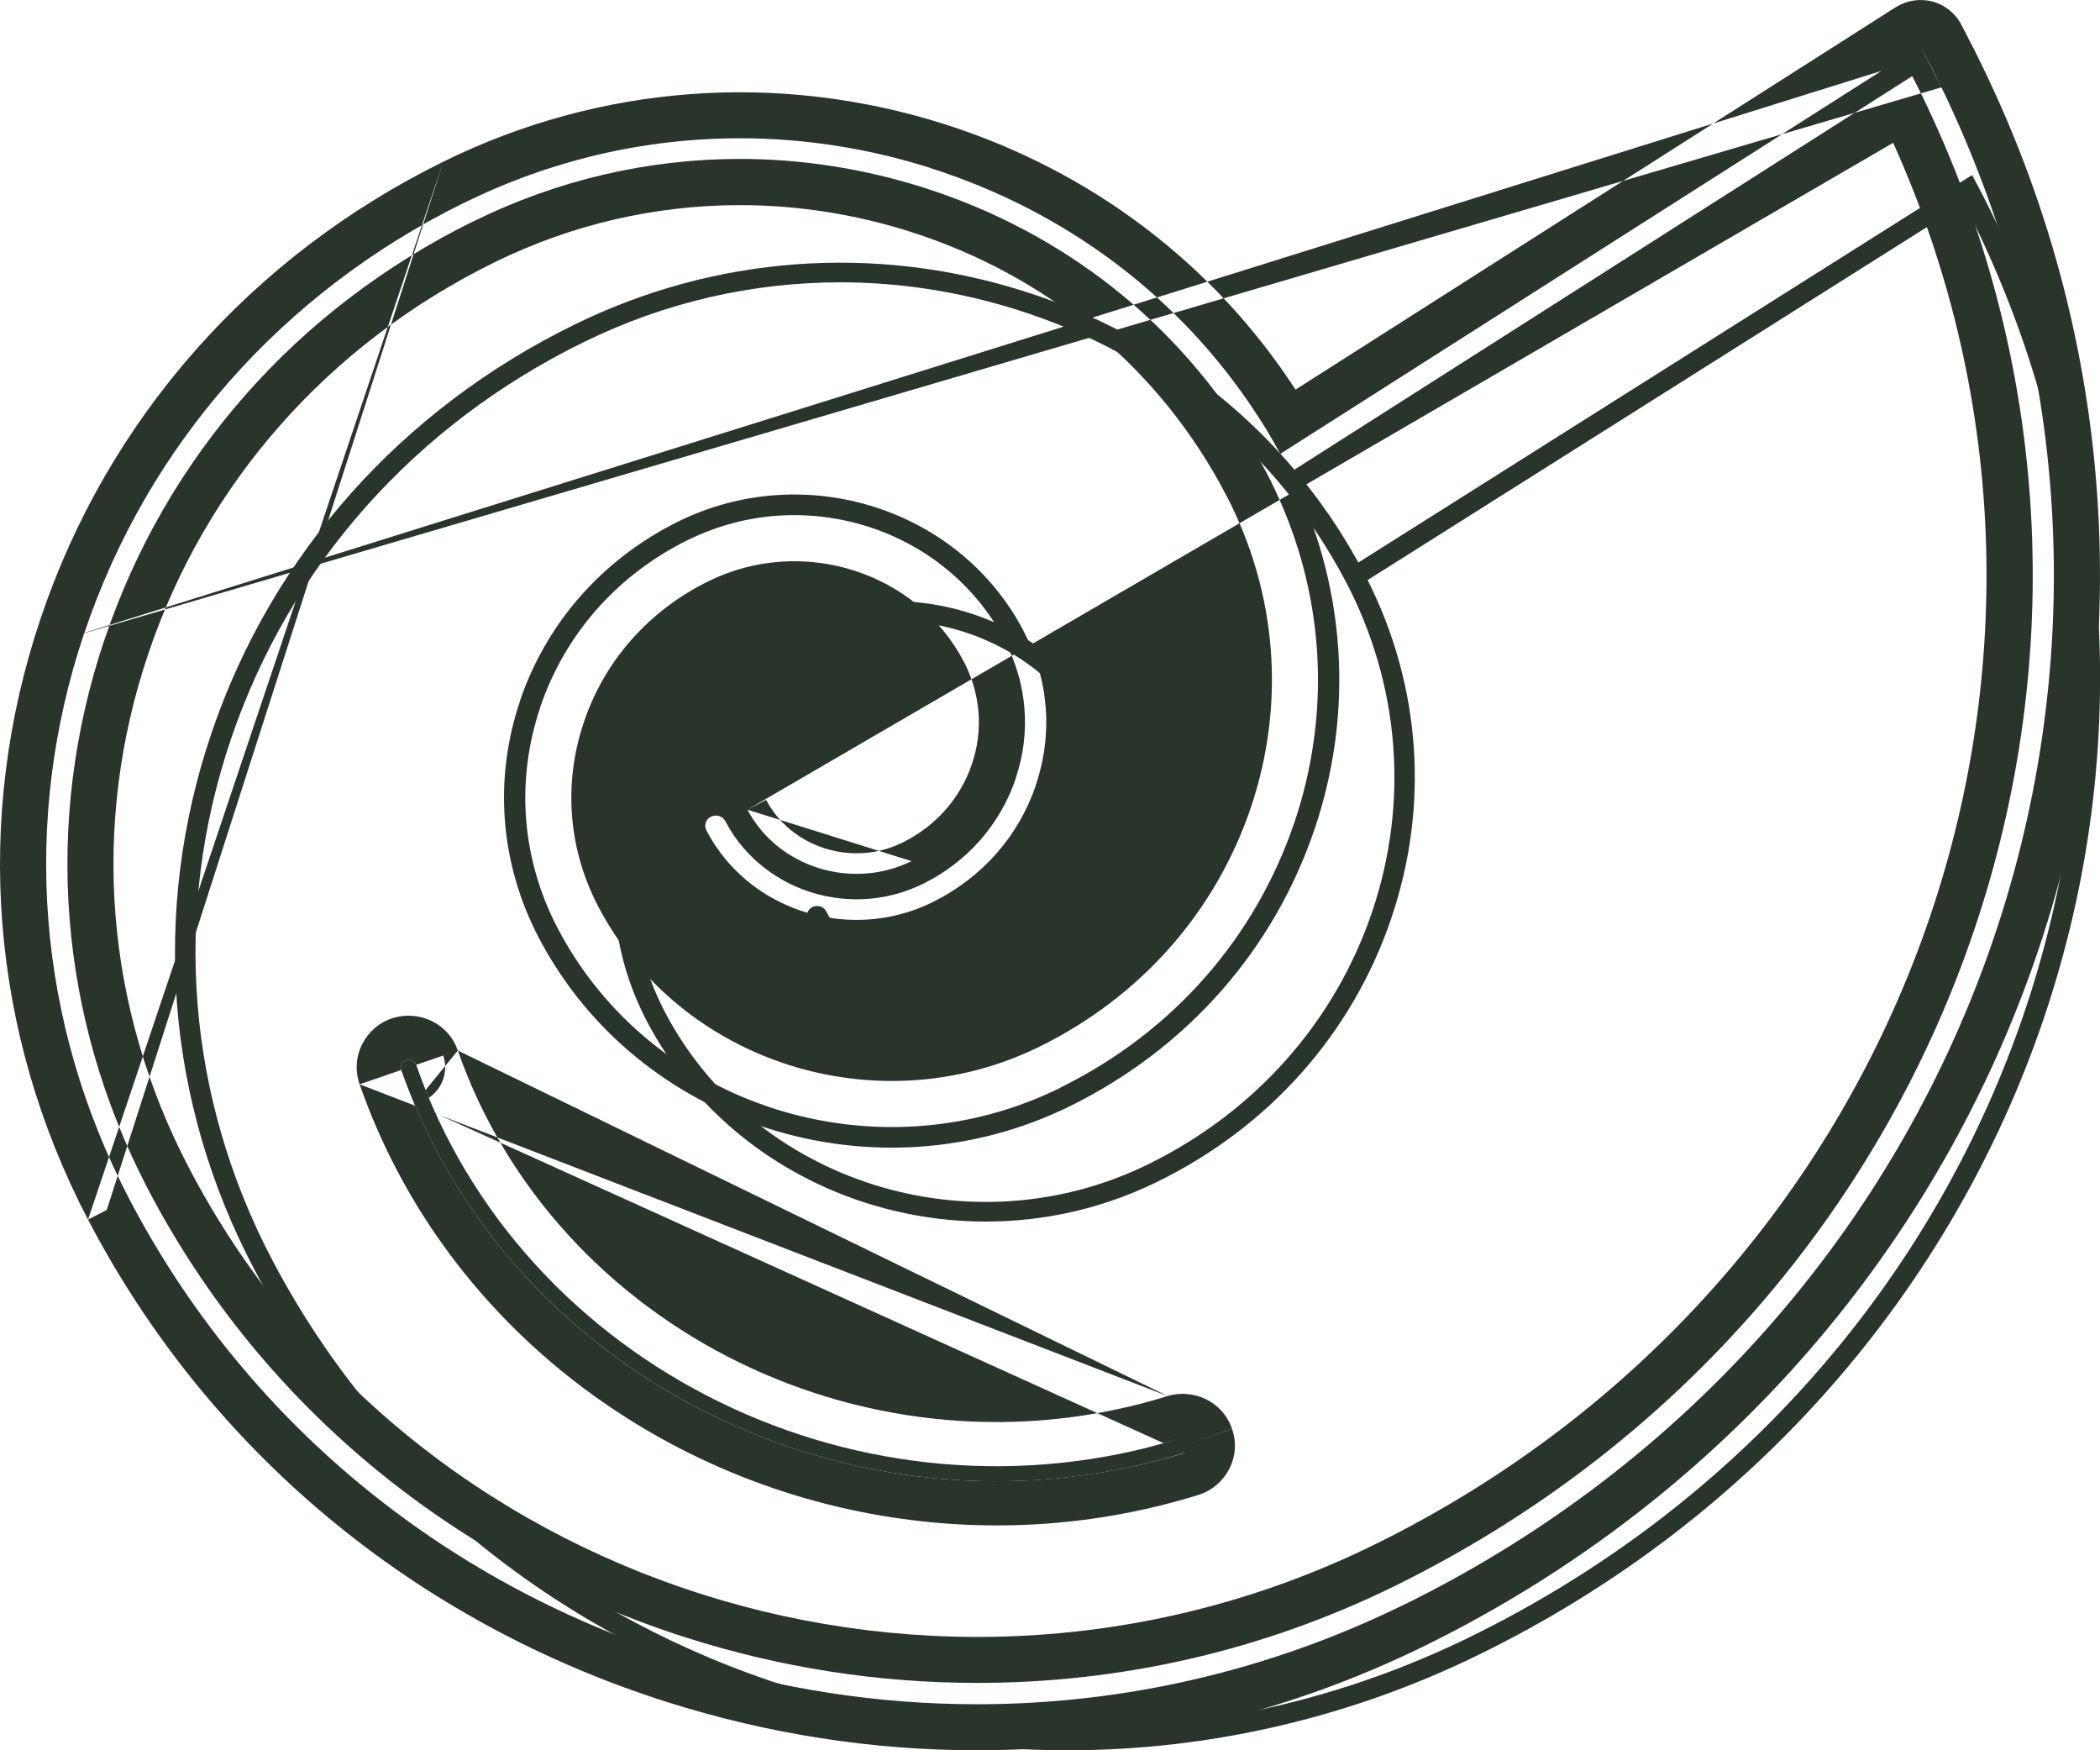 <svg width="12" height="10" viewBox="0 0 12 10" fill="none" xmlns="http://www.w3.org/2000/svg">
<path d="M11.299 1.056L11.269 1L7.762 3.214C7.354 2.473 6.675 1.923 5.845 1.662C4.994 1.394 4.086 1.462 3.288 1.852C2.294 2.337 1.555 3.167 1.209 4.187C0.862 5.208 0.949 6.297 1.454 7.254C2.083 8.448 3.157 9.334 4.478 9.75C5.009 9.917 5.556 10 6.099 10C6.906 10 7.708 9.817 8.448 9.455C11.639 7.896 12.918 4.128 11.299 1.056ZM8.395 9.355C5.894 10.577 2.827 9.612 1.558 7.203C1.068 6.273 0.983 5.214 1.32 4.222C1.656 3.23 2.374 2.424 3.341 1.952C3.801 1.727 4.299 1.613 4.801 1.613C5.139 1.613 5.478 1.665 5.809 1.769C6.629 2.027 7.297 2.577 7.688 3.319L7.689 3.32C7.999 3.911 8.053 4.583 7.84 5.212C7.626 5.842 7.17 6.354 6.557 6.654C5.549 7.146 4.313 6.757 3.802 5.787C3.605 5.414 3.571 4.989 3.707 4.591C3.842 4.193 4.13 3.87 4.517 3.68C5.151 3.371 5.93 3.615 6.252 4.226C6.375 4.46 6.397 4.727 6.312 4.976C6.227 5.226 6.047 5.429 5.803 5.548C5.408 5.741 4.923 5.588 4.721 5.207C4.707 5.179 4.672 5.169 4.643 5.182C4.614 5.196 4.603 5.23 4.618 5.258C4.848 5.694 5.403 5.869 5.856 5.647C6.127 5.515 6.328 5.289 6.423 5.011C6.517 4.733 6.493 4.436 6.356 4.176C6.005 3.51 5.157 3.243 4.465 3.58C4.049 3.783 3.741 4.13 3.596 4.556C3.451 4.983 3.488 5.438 3.698 5.838C4.239 6.863 5.544 7.274 6.609 6.754C7.251 6.441 7.727 5.906 7.95 5.247C8.168 4.605 8.12 3.921 7.815 3.314L11.224 1.163C12.769 4.17 11.509 7.834 8.395 9.355Z" fill="#29342B"/>
<path fill-rule="evenodd" clip-rule="evenodd" d="M10.751 0.405L7.316 2.593C7.293 2.551 7.269 2.509 7.245 2.468C7.224 2.434 7.203 2.4 7.181 2.367C6.748 1.702 6.096 1.208 5.316 0.96C5.316 0.96 5.315 0.96 5.315 0.959C5.315 0.959 5.315 0.959 5.315 0.959C4.958 0.846 4.592 0.79 4.228 0.79C3.686 0.79 3.149 0.914 2.652 1.159C2.652 1.158 2.652 1.159 2.652 1.159C2.651 1.159 2.65 1.159 2.649 1.16C1.613 1.671 0.843 2.543 0.482 3.616M2.705 1.265C2.704 1.265 2.703 1.266 2.702 1.266C2.702 1.266 2.702 1.266 2.702 1.266C1.695 1.763 0.947 2.612 0.597 3.655C0.596 3.655 0.596 3.656 0.596 3.657C0.246 4.7 0.334 5.812 0.844 6.791C0.844 6.791 0.844 6.791 0.844 6.791C0.844 6.792 0.845 6.792 0.845 6.793C1.507 8.06 2.636 8.948 3.927 9.358C4.459 9.527 5.017 9.615 5.582 9.615C6.389 9.616 7.209 9.437 7.977 9.058C7.977 9.058 7.978 9.057 7.979 9.057C7.979 9.057 7.979 9.057 7.979 9.057C11.144 7.495 12.472 3.79 11.043 0.673C11.026 0.637 11.009 0.6 10.992 0.564C10.971 0.521 10.949 0.478 10.927 0.435L7.372 2.699C7.393 2.742 7.414 2.786 7.433 2.829C7.695 3.434 7.725 4.104 7.513 4.734C7.512 4.735 7.512 4.735 7.512 4.736C7.512 4.736 7.512 4.736 7.512 4.736C7.279 5.428 6.782 5.991 6.114 6.32C6.113 6.32 6.112 6.321 6.112 6.321C6.112 6.321 6.112 6.321 6.112 6.321C5.001 6.866 3.643 6.435 3.079 5.358C3.079 5.358 3.079 5.358 3.079 5.358C3.079 5.357 3.078 5.356 3.078 5.356C2.858 4.935 2.82 4.455 2.971 4.007C2.971 4.006 2.971 4.005 2.971 4.005C3.123 3.557 3.444 3.193 3.877 2.979C3.878 2.979 3.879 2.979 3.879 2.978C3.879 2.978 3.879 2.978 3.879 2.978C4.6 2.625 5.482 2.905 5.848 3.603C5.848 3.603 5.848 3.603 5.848 3.603C5.849 3.604 5.849 3.605 5.849 3.606C5.993 3.88 6.018 4.193 5.919 4.485C5.919 4.486 5.919 4.487 5.919 4.487C5.919 4.487 5.919 4.487 5.919 4.487C5.82 4.779 5.61 5.016 5.328 5.155C5.328 5.156 5.327 5.156 5.326 5.156C5.326 5.156 5.326 5.156 5.326 5.156C4.917 5.356 4.428 5.245 4.15 4.914C4.107 4.863 4.07 4.808 4.038 4.747C4.038 4.747 4.038 4.748 4.038 4.747C4.037 4.747 4.037 4.746 4.037 4.745C4.021 4.716 4.033 4.68 4.063 4.666C4.092 4.652 4.128 4.662 4.143 4.689C4.144 4.689 4.143 4.689 4.143 4.689C4.144 4.69 4.144 4.691 4.145 4.692C4.174 4.748 4.209 4.799 4.249 4.845C4.494 5.13 4.918 5.225 5.273 5.05C5.274 5.05 5.275 5.049 5.276 5.049C5.276 5.049 5.276 5.049 5.276 5.049C5.528 4.924 5.715 4.71 5.804 4.449C5.804 4.448 5.804 4.447 5.804 4.447C5.804 4.447 5.804 4.447 5.804 4.447C5.892 4.186 5.87 3.907 5.742 3.662C5.742 3.662 5.742 3.662 5.742 3.662C5.742 3.661 5.742 3.66 5.741 3.659C5.405 3.016 4.593 2.758 3.932 3.085C3.931 3.085 3.93 3.085 3.929 3.086C3.929 3.086 3.93 3.086 3.929 3.086C3.526 3.285 3.227 3.625 3.086 4.043C3.086 4.044 3.086 4.045 3.086 4.045C2.946 4.463 2.981 4.908 3.185 5.3C3.185 5.3 3.185 5.3 3.185 5.3C3.185 5.301 3.185 5.301 3.186 5.302C3.719 6.323 5.008 6.733 6.059 6.215C6.06 6.214 6.061 6.214 6.061 6.213C6.061 6.213 6.061 6.213 6.061 6.213C6.7 5.898 7.174 5.359 7.397 4.697C7.397 4.697 7.397 4.696 7.398 4.695C7.398 4.695 7.398 4.695 7.398 4.695C7.602 4.086 7.571 3.44 7.312 2.856C7.297 2.822 7.281 2.787 7.264 2.753C7.256 2.737 7.248 2.721 7.24 2.706L7.239 2.704C7.229 2.686 7.22 2.669 7.21 2.651C7.192 2.618 7.173 2.584 7.154 2.551C6.738 1.849 6.079 1.327 5.281 1.073C5.281 1.073 5.281 1.073 5.281 1.073C5.28 1.073 5.279 1.072 5.279 1.072C4.934 0.963 4.58 0.908 4.228 0.908C3.704 0.908 3.185 1.028 2.705 1.265ZM10.818 0.816C12.162 3.795 10.891 7.328 7.86 8.822C5.376 10.047 2.334 9.076 1.079 6.671C0.6 5.755 0.518 4.715 0.846 3.739C1.174 2.763 1.874 1.968 2.821 1.501C3.265 1.282 3.745 1.172 4.228 1.172C4.553 1.172 4.88 1.222 5.199 1.323C5.99 1.574 6.631 2.108 7.005 2.826C7.006 2.828 7.007 2.829 7.008 2.831C7.298 3.388 7.347 4.02 7.148 4.613C6.947 5.208 6.521 5.693 5.942 5.979C5.017 6.435 3.885 6.071 3.419 5.18C3.247 4.851 3.218 4.478 3.336 4.127C3.454 3.776 3.705 3.49 4.048 3.321C4.585 3.056 5.24 3.268 5.508 3.781C5.603 3.964 5.62 4.17 5.554 4.365C5.488 4.56 5.349 4.719 5.157 4.814C4.869 4.956 4.52 4.841 4.378 4.57C4.378 4.57 4.378 4.57 4.378 4.57L4.271 4.626M4.271 4.626C4.443 4.952 4.863 5.089 5.209 4.92C5.209 4.92 5.209 4.92 5.209 4.92M7.705 2.799L10.818 0.816L7.705 2.799ZM3.911 4.813L3.912 4.813L3.911 4.813ZM11.094 0.499C12.644 3.7 11.299 7.552 8.032 9.164C8.031 9.164 8.03 9.164 8.029 9.165C7.258 9.545 6.423 9.737 5.582 9.737C5.015 9.737 4.445 9.649 3.89 9.473C2.513 9.036 1.394 8.104 0.738 6.849C0.738 6.849 0.738 6.849 0.738 6.849C0.738 6.848 0.737 6.847 0.737 6.847C0.211 5.839 0.12 4.692 0.481 3.618M2.533 0.924C3.427 0.483 4.444 0.407 5.396 0.709C6.234 0.975 6.936 1.508 7.403 2.226L10.833 0.041C10.895 0.002 10.971 -0.01 11.043 0.009C11.114 0.028 11.174 0.076 11.208 0.142L11.238 0.2C12.997 3.569 11.605 7.695 8.148 9.4C7.34 9.798 6.464 10 5.582 10C4.988 10 4.391 9.908 3.811 9.724C2.368 9.266 1.192 8.288 0.503 6.968L0.61 6.913M10.974 0.263L11.005 0.322C11.015 0.341 11.025 0.361 11.035 0.38C11.055 0.419 11.075 0.459 11.094 0.499M2.533 0.924C1.435 1.465 0.616 2.392 0.232 3.534C-0.153 4.677 -0.056 5.897 0.503 6.968M10.974 0.263L10.751 0.405L10.974 0.263Z" fill="#29342B"/>
<path d="M6.745 8.218C4.943 8.776 2.984 7.819 2.378 6.085C2.37 6.063 2.345 6.051 2.321 6.058C2.298 6.065 2.285 6.089 2.293 6.112C2.732 7.367 3.863 8.226 5.14 8.421C5.672 8.502 6.23 8.468 6.773 8.299C6.797 8.292 6.809 8.268 6.801 8.246C6.793 8.223 6.768 8.211 6.745 8.218Z" fill="#29342B"/>
<path fill-rule="evenodd" clip-rule="evenodd" d="M6.672 7.976L6.672 7.976C6.816 7.933 6.985 8.003 7.04 8.163C7.04 8.163 7.04 8.163 7.04 8.163L6.801 8.246L7.04 8.162C7.04 8.162 7.04 8.162 7.04 8.163C7.097 8.326 7.002 8.493 6.848 8.541L6.848 8.541C6.267 8.721 5.671 8.757 5.102 8.67C3.741 8.463 2.527 7.547 2.055 6.195M2.368 6.306C2.851 7.456 3.93 8.236 5.14 8.421C5.607 8.492 6.094 8.474 6.574 8.355C6.639 8.339 6.705 8.321 6.77 8.301C6.77 8.301 6.77 8.3 6.77 8.3M6.745 8.218C6.746 8.218 6.747 8.217 6.748 8.217C6.748 8.217 6.748 8.217 6.748 8.217M2.616 6.002C3.176 7.602 4.993 8.496 6.67 7.977L6.672 7.976M2.616 6.002C2.561 5.843 2.393 5.773 2.25 5.815L2.25 5.815L2.246 5.816C2.092 5.864 1.998 6.032 2.055 6.195M2.616 6.002C2.616 6.002 2.616 6.002 2.616 6.002L2.533 6.031C2.532 6.03 2.532 6.029 2.532 6.028C2.532 6.029 2.532 6.03 2.533 6.031L2.378 6.085C2.377 6.084 2.377 6.083 2.377 6.082C2.377 6.082 2.377 6.082 2.377 6.082C2.368 6.062 2.344 6.051 2.321 6.058C2.298 6.065 2.285 6.089 2.293 6.112C2.294 6.113 2.294 6.114 2.294 6.115C2.294 6.115 2.294 6.115 2.294 6.115C2.317 6.179 2.342 6.243 2.368 6.306M2.45 6.273C2.424 6.212 2.4 6.149 2.378 6.085L2.533 6.031C2.565 6.127 2.524 6.223 2.45 6.273ZM2.533 6.031C2.533 6.031 2.533 6.031 2.533 6.031L2.533 6.031M6.745 8.218C6.68 8.238 6.616 8.256 6.551 8.272L6.745 8.218Z" fill="#29342B"/>
</svg>
